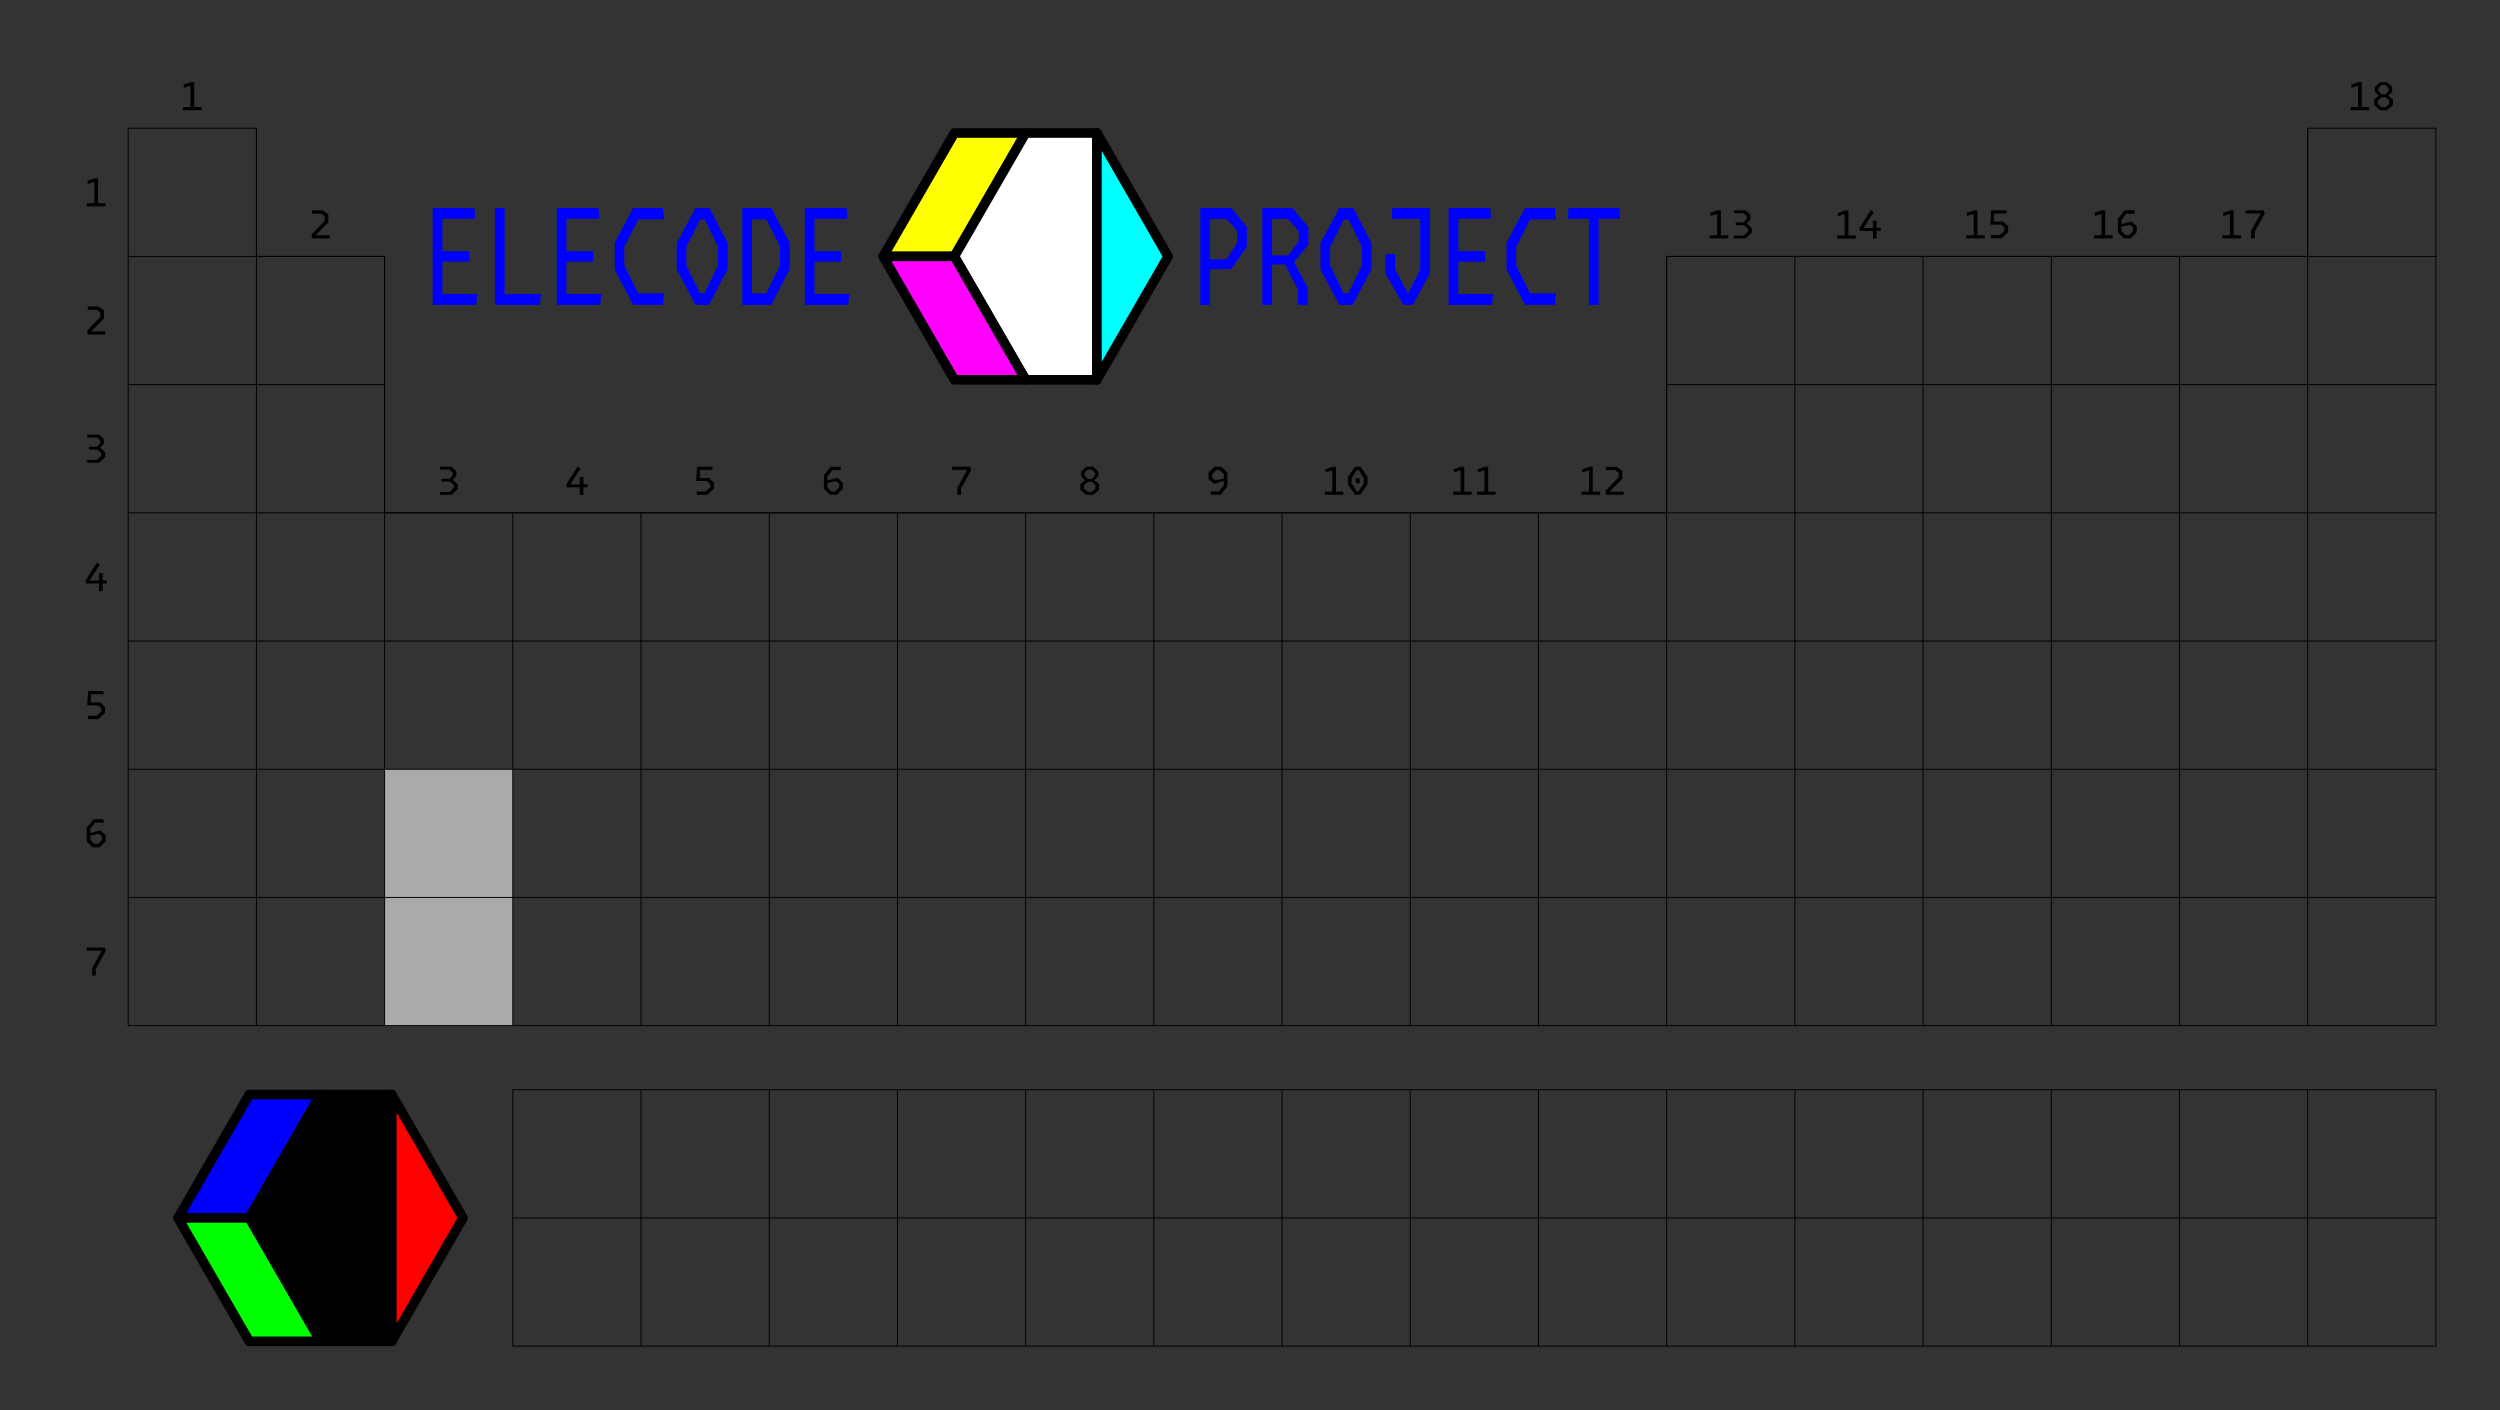 <?xml version="1.0" encoding="UTF-8"?>
<svg id="a" data-name="图层 2" xmlns="http://www.w3.org/2000/svg" viewBox="0 0 7800 4400">
  <rect x="0" y="0" width="7800" height="4400" fill="#333333" stroke="none"/>
  <rect x="1200" y="2400" width="400" height="800" style="fill: #aaa;"/>
  <g>
    <polyline points="7200 400 7200 800 5200 800 5200 1600 1200 1600 1200 800 800 800 800 400" style="fill: none; stroke: #000; stroke-miterlimit: 10; stroke-width: 3px;"/>
    <polygon points="7600 400 7600 3200 400 3200 400 400 800 400 800 800 1200 800 1200 1600 5200 1600 5200 800 7200 800 7200 400 7600 400" style="fill: none; stroke: #000; stroke-miterlimit: 10; stroke-width: 3px;"/>
    <line x1="400" y1="2800" x2="7600" y2="2800" style="fill: none; stroke: #000; stroke-miterlimit: 10; stroke-width: 3px;"/>
    <line x1="400" y1="2400" x2="7600" y2="2400" style="fill: none; stroke: #000; stroke-miterlimit: 10; stroke-width: 3px;"/>
    <line x1="400" y1="2000" x2="7600" y2="2000" style="fill: none; stroke: #000; stroke-miterlimit: 10; stroke-width: 3px;"/>
    <polyline points="7600 1600 7200 1600 6800 1600 6400 1600 6000 1600 5600 1600 5200 1600" style="fill: none; stroke: #000; stroke-miterlimit: 10; stroke-width: 3px;"/>
    <polyline points="1200 1600 800 1600 400 1600" style="fill: none; stroke: #000; stroke-miterlimit: 10; stroke-width: 3px;"/>
    <polyline points="5200 1200 5600 1200 6000 1200 6400 1200 6800 1200 7200 1200 7600 1200" style="fill: none; stroke: #000; stroke-miterlimit: 10; stroke-width: 3px;"/>
    <polyline points="1200 1200 800 1200 400 1200" style="fill: none; stroke: #000; stroke-miterlimit: 10; stroke-width: 3px;"/>
    <line x1="7600" y1="800" x2="7200" y2="800" style="fill: none; stroke: #000; stroke-miterlimit: 10; stroke-width: 3px;"/>
    <line x1="800" y1="800" x2="400" y2="800" style="fill: none; stroke: #000; stroke-miterlimit: 10; stroke-width: 3px;"/>
    <polyline points="7200 3200 7200 2800 7200 2400 7200 2000 7200 1600 7200 1200 7200 800" style="fill: none; stroke: #000; stroke-miterlimit: 10; stroke-width: 3px;"/>
    <polyline points="6800 3200 6800 2800 6800 2400 6800 2000 6800 1600 6800 1200 6800 800" style="fill: none; stroke: #000; stroke-miterlimit: 10; stroke-width: 3px;"/>
    <polyline points="6400 3200 6400 2800 6400 2400 6400 2000 6400 1600 6400 1200 6400 800" style="fill: none; stroke: #000; stroke-miterlimit: 10; stroke-width: 3px;"/>
    <polyline points="6000 3200 6000 2800 6000 2400 6000 2000 6000 1600 6000 1200 6000 800" style="fill: none; stroke: #000; stroke-miterlimit: 10; stroke-width: 3px;"/>
    <polyline points="5600 3200 5600 2800 5600 2400 5600 2000 5600 1600 5600 1200 5600 800" style="fill: none; stroke: #000; stroke-miterlimit: 10; stroke-width: 3px;"/>
    <polyline points="5200 3200 5200 2800 5200 2400 5200 2000 5200 1600" style="fill: none; stroke: #000; stroke-miterlimit: 10; stroke-width: 3px;"/>
    <polyline points="4800 3200 4800 2800 4800 2400 4800 2000 4800 1600" style="fill: none; stroke: #000; stroke-miterlimit: 10; stroke-width: 3px;"/>
    <polyline points="4400 3200 4400 2800 4400 2400 4400 2000 4400 1600" style="fill: none; stroke: #000; stroke-miterlimit: 10; stroke-width: 3px;"/>
    <polyline points="4000 3200 4000 2800 4000 2400 4000 2000 4000 1600" style="fill: none; stroke: #000; stroke-miterlimit: 10; stroke-width: 3px;"/>
    <polyline points="3600 3200 3600 2800 3600 2400 3600 2000 3600 1600" style="fill: none; stroke: #000; stroke-miterlimit: 10; stroke-width: 3px;"/>
    <polyline points="3200 3200 3200 2800 3200 2400 3200 2000 3200 1600" style="fill: none; stroke: #000; stroke-miterlimit: 10; stroke-width: 3px;"/>
    <polyline points="2800 3200 2800 2800 2800 2400 2800 2000 2800 1600" style="fill: none; stroke: #000; stroke-miterlimit: 10; stroke-width: 3px;"/>
    <polyline points="2400 3200 2400 2800 2400 2400 2400 2000 2400 1600" style="fill: none; stroke: #000; stroke-miterlimit: 10; stroke-width: 3px;"/>
    <polyline points="2000 3200 2000 2800 2000 2400 2000 2000 2000 1600" style="fill: none; stroke: #000; stroke-miterlimit: 10; stroke-width: 3px;"/>
    <polyline points="1600 3200 1600 2800 1600 2400 1600 2000 1600 1600" style="fill: none; stroke: #000; stroke-miterlimit: 10; stroke-width: 3px;"/>
    <polyline points="1200 3200 1200 2800 1200 2400 1200 2000 1200 1600" style="fill: none; stroke: #000; stroke-miterlimit: 10; stroke-width: 3px;"/>
    <polyline points="800 3200 800 2800 800 2400 800 2000 800 1600 800 1200 800 800" style="fill: none; stroke: #000; stroke-miterlimit: 10; stroke-width: 3px;"/>
  </g>
  <g>
    <rect x="1600" y="3400" width="6000" height="800" style="fill: none; stroke: #000; stroke-miterlimit: 10; stroke-width: 3px;"/>
    <line x1="1600" y1="3800" x2="7600" y2="3800" style="fill: none; stroke: #000; stroke-miterlimit: 10; stroke-width: 3px;"/>
    <line x1="7200" y1="3400" x2="7200" y2="4200" style="fill: none; stroke: #000; stroke-miterlimit: 10; stroke-width: 3px;"/>
    <line x1="6800" y1="3400" x2="6800" y2="4200" style="fill: none; stroke: #000; stroke-miterlimit: 10; stroke-width: 3px;"/>
    <line x1="6400" y1="3400" x2="6400" y2="4200" style="fill: none; stroke: #000; stroke-miterlimit: 10; stroke-width: 3px;"/>
    <line x1="6000" y1="3400" x2="6000" y2="4200" style="fill: none; stroke: #000; stroke-miterlimit: 10; stroke-width: 3px;"/>
    <line x1="5600" y1="3400" x2="5600" y2="4200" style="fill: none; stroke: #000; stroke-miterlimit: 10; stroke-width: 3px;"/>
    <line x1="5200" y1="3400" x2="5200" y2="4200" style="fill: none; stroke: #000; stroke-miterlimit: 10; stroke-width: 3px;"/>
    <line x1="4800" y1="3400" x2="4800" y2="4200" style="fill: none; stroke: #000; stroke-miterlimit: 10; stroke-width: 3px;"/>
    <line x1="4400" y1="3400" x2="4400" y2="4200" style="fill: none; stroke: #000; stroke-miterlimit: 10; stroke-width: 3px;"/>
    <line x1="4000" y1="3400" x2="4000" y2="4200" style="fill: none; stroke: #000; stroke-miterlimit: 10; stroke-width: 3px;"/>
    <line x1="3600" y1="3400" x2="3600" y2="4200" style="fill: none; stroke: #000; stroke-miterlimit: 10; stroke-width: 3px;"/>
    <line x1="3200" y1="3400" x2="3200" y2="4200" style="fill: none; stroke: #000; stroke-miterlimit: 10; stroke-width: 3px;"/>
    <line x1="2800" y1="3400" x2="2800" y2="4200" style="fill: none; stroke: #000; stroke-miterlimit: 10; stroke-width: 3px;"/>
    <line x1="2400" y1="3400" x2="2400" y2="4200" style="fill: none; stroke: #000; stroke-miterlimit: 10; stroke-width: 3px;"/>
    <line x1="2000" y1="3400" x2="2000" y2="4200" style="fill: none; stroke: #000; stroke-miterlimit: 10; stroke-width: 3px;"/>
  </g>
  <g>
    <path d="m1000,3415l-222.337,385h-222.146l222.146-385h222.337Z" style="fill: blue; stroke: #000; stroke-linecap: round; stroke-linejoin: round; stroke-width: 30px;"/>
    <polygon points="1222.337 3415 1222.337 4185 1000 4185 777.663 3800 1000 3415 1222.337 3415" style="stroke: #000; stroke-linecap: round; stroke-linejoin: round; stroke-width: 30px;"/>
    <path d="m1000,4185h-222.337l-222.146-385h222.146l222.337,385Z" style="fill: lime; stroke: #000; stroke-linecap: round; stroke-linejoin: round; stroke-width: 30px;"/>
    <polygon points="1444.483 3800 1222.337 4185 1222.337 3415 1444.483 3800" style="fill: red; stroke: #000; stroke-linecap: round; stroke-linejoin: round; stroke-width: 30px;"/>
  </g>
  <g>
    <path d="m3200,415l-222.337,385h-222.146l222.146-385h222.337Z" style="fill: #ff0; stroke: #000; stroke-linecap: round; stroke-linejoin: round; stroke-width: 30px;"/>
    <polygon points="3422.337 415 3422.337 1185 3200 1185 2977.663 800 3200 415 3422.337 415" style="fill: #fff; stroke: #000; stroke-linecap: round; stroke-linejoin: round; stroke-width: 30px;"/>
    <path d="m3200,1185h-222.337l-222.146-385h222.146l222.337,385Z" style="fill: #f0f; stroke: #000; stroke-linecap: round; stroke-linejoin: round; stroke-width: 30px;"/>
    <polygon points="3644.483 800 3422.337 1185 3422.337 415 3644.483 800" style="fill: aqua; stroke: #000; stroke-linecap: round; stroke-linejoin: round; stroke-width: 30px;"/>
  </g>
  <g>
    <path d="m1350.041,648.706h129.661l3.589,33.989h-102.98v101.139h83.633v32.331h-83.633v101.139h108.754l-3.745,33.989h-135.279v-302.588Z" style="fill: blue;"/>
    <path d="m1544.148,648.706h30.114v268.599h113.434l-3.589,33.989h-139.959v-302.588Z" style="fill: blue;"/>
    <path d="m1737.006,648.706h129.661l3.589,33.989h-102.98v101.139h83.633v32.331h-83.633v101.139h108.754l-3.745,33.989h-135.279v-302.588Z" style="fill: blue;"/>
    <path d="m1917.85,840.621v-82.694l57.419-109.222h92.838l4.213,36.062h-80.98l-43.533,85.595v57.823l43.533,87.046h80.98l-4.213,36.062h-92.838l-57.419-110.673Z" style="fill: blue;"/>
    <path d="m2111.332,840.207v-81.865l58.511-109.636h43.844l56.483,109.636v81.865l-58.511,111.087h-41.816l-58.511-111.087Zm72.086,74.403h14.511l42.284-86.424v-57.823l-41.348-84.973h-14.667l-42.908,84.973v57.823l42.128,86.424Z" style="fill: blue;"/>
    <path d="m2315.893,648.706h90.342l57.42,109.015v81.657l-57.42,111.916h-90.342v-302.588Zm74.583,266.526l43.221-87.875v-57.616l-43.221-84.973h-44.313v230.464h44.313Z" style="fill: blue;"/>
    <path d="m2510.936,648.706h129.661l3.589,33.989h-102.98v101.139h83.633v32.331h-83.633v101.139h108.753l-3.745,33.989h-135.279v-302.588Z" style="fill: blue;"/>
  </g>
  <g>
    <path d="m3744.892,648.706h96.115l48.837,58.86v63.005l-49.149,69.015h-65.221v111.709h-30.582v-302.588Zm81.604,160.413l33.39-51.191v-37.098l-32.298-37.513h-52.115v125.802h51.022Z" style="fill: blue;"/>
    <path d="m3938.374,648.706h93.462l50.398,60.31v54.093l-44.937,54.922,42.128,78.963v54.3h-30.426v-49.326l-39.788-76.891h-40.256v126.217h-30.582v-302.588Zm80.668,147.978l33.235-44.352v-29.43l-33.235-39.585h-50.086v113.367h50.086Z" style="fill: blue;"/>
    <path d="m4119.998,840.207v-81.865l58.511-109.636h43.844l56.483,109.636v81.865l-58.511,111.087h-41.816l-58.511-111.087Zm72.086,74.403h14.511l42.284-86.424v-57.823l-41.348-84.973h-14.667l-42.908,84.973v57.823l42.128,86.424Z" style="fill: blue;"/>
    <path d="m4322.374,852.849v-60.103h30.114v47.668l40.724,75.025,37.916-74.403v-158.133h-90.03l3.589-34.197h116.399v204.143l-52.738,98.445h-29.958l-56.015-98.445Z" style="fill: blue;"/>
    <path d="m4519.601,648.706h129.661l3.589,33.989h-102.98v101.139h83.633v32.331h-83.633v101.139h108.754l-3.745,33.989h-135.279v-302.588Z" style="fill: blue;"/>
    <path d="m4700.446,840.621v-82.694l57.419-109.222h92.838l4.213,36.062h-80.981l-43.533,85.595v57.823l43.533,87.046h80.981l-4.213,36.062h-92.838l-57.419-110.673Z" style="fill: blue;"/>
    <path d="m4957.276,682.695h-65.844l2.652-33.989h158.527l2.497,33.989h-67.562v268.599h-30.27v-268.599Z" style="fill: blue;"/>
  </g>
  <g>
    <path d="m271.051,633.958h23.219v-66.717l-20.879,6.779v-10.379l22.439-7.44h10.08v77.757h23.039v9.84h-57.898v-9.84Z"/>
    <path d="m271.411,1032.159l41.519-43.018v-14.58l-11.58-7.919h-28.259l1.56-10.44h31.739l18.06,12.6v25.019l-39.838,40.138h43.978v9.84h-53.938l-3.24-11.64Z"/>
    <path d="m273.361,2233.359h28.619l14.219-13.319v-9.78l-9.899-9.479h-33.959l2.34-44.579h47.638l1.2,9.84h-39.238l-1.38,25.439h29.219l15.539,14.639v18.12l-20.639,19.559h-32.219l-1.44-10.439Z"/>
    <path d="m266.852,1811.519l35.398-56.037,9.06,6.119-31.679,49.678h29.219v-22.979h11.399v22.559h12.899v9.6h-12.899v24.06h-11.399v-24.06h-40.798l-1.2-8.939Z"/>
    <path d="m271.711,1434.979h31.079l13.379-12.719v-8.52l-12.419-10.92h-26.039v-9.18h25.679l9.179-11.459v-7.5l-10.199-9.66h-30.659l1.38-8.82h35.638l15.18,14.22v14.04l-11.1,12.599,15.479,14.16v14.639l-19.56,17.939h-35.638l-1.38-8.82Z"/>
    <path d="m287.37,3020.699l30.239-54.658h-47.818l1.2-9.84h55.798l3.42,10.021-31.499,57.118v20.459h-11.34v-23.1Z"/>
    <path d="m270.571,2625.319v-42.658l20.759-26.459h30.899l1.38,10.44h-26.459l-15.479,19.619v13.079l31.019-8.76,16.739,15.119v19.619l-18.779,18.479h-21.299l-18.779-18.479Zm23.939,8.04h11.16l12.479-12.84v-11.099l-9.6-8.22-26.879,5.64v13.679l12.839,12.84Z"/>
  </g>
  <g>
    <path d="m571.051,333.959h23.219v-66.718l-20.879,6.78v-10.379l22.439-7.439h10.08v77.757h23.039v9.839h-57.898v-9.839Z"/>
    <path d="m5334.302,733.959h23.219v-66.718l-20.879,6.78v-10.379l22.439-7.439h10.079v77.757h23.039v9.839h-57.897v-9.839Z"/>
    <path d="m5409.121,734.978h31.079l13.379-12.719v-8.52l-12.42-10.92h-26.039v-9.179h25.68l9.18-11.46v-7.5l-10.199-9.66h-30.659l1.38-8.819h35.639l15.18,14.219v14.04l-11.1,12.599,15.479,14.16v14.639l-19.559,17.939h-35.639l-1.38-8.82Z"/>
    <path d="m6933.912,733.959h23.22v-66.718l-20.879,6.78v-10.379l22.438-7.439h10.079v77.757h23.039v9.839h-57.897v-9.839Z"/>
    <path d="m7023.25,720.699l30.238-54.658h-47.817l1.2-9.839h55.797l3.42,10.02-31.498,57.118v20.459h-11.34v-23.099Z"/>
    <path d="m6533.432,733.959h23.219v-66.718l-20.879,6.78v-10.379l22.439-7.439h10.08v77.757h23.039v9.839h-57.898v-9.839Z"/>
    <path d="m6607.711,725.319v-42.659l20.76-26.458h30.898l1.38,10.439h-26.459l-15.479,19.619v13.08l31.02-8.76,16.738,15.119v19.62l-18.779,18.479h-21.299l-18.779-18.479Zm23.939,8.04h11.16l12.479-12.839v-11.1l-9.6-8.22-26.879,5.64v13.68l12.84,12.839Z"/>
    <path d="m6134.661,733.959h23.22v-66.718l-20.879,6.78v-10.379l22.438-7.439h10.08v77.757h23.039v9.839h-57.898v-9.839Z"/>
    <path d="m6211.041,733.359h28.619l14.22-13.32v-9.779l-9.9-9.479h-33.959l2.341-44.578h47.638l1.2,9.839h-39.238l-1.38,25.439h29.219l15.539,14.64v18.119l-20.639,19.559h-32.219l-1.44-10.439Z"/>
    <path d="m5732.111,734.679h23.219v-66.718l-20.879,6.78v-10.379l22.439-7.439h10.08v77.757h23.039v9.839h-57.898v-9.839Z"/>
    <path d="m5801.592,711.52l35.398-56.038,9.059,6.12-31.678,49.678h29.219v-22.979h11.398v22.559h12.9v9.6h-12.9v24.059h-11.398v-24.059h-40.799l-1.199-8.939Z"/>
    <path d="m7334.002,333.959h23.219v-66.718l-20.879,6.78v-10.379l22.439-7.439h10.079v77.757h23.039v9.839h-57.897v-9.839Z"/>
    <path d="m7407.321,328.079v-17.819l14.579-12-12.18-11.76v-14.759l15.959-15.539h21.96l15.959,15.539v14.759l-12.179,11.76,14.578,12v17.819l-18.358,15.719h-21.96l-18.358-15.719Zm23.099,6.479h12.479l11.579-10.08v-11.58l-11.579-9.419h-12.479l-11.579,9.419v11.58l11.579,10.08Zm0-40.438h12.479l9.96-10.5v-8.459l-9.96-9.959h-12.479l-9.959,9.959v8.459l9.959,10.5Z"/>
    <path d="m4934.392,1533.959h23.219v-66.718l-20.879,6.779v-10.379l22.439-7.439h10.079v77.757h23.039v9.839h-57.897v-9.839Z"/>
    <path d="m5008.431,1532.158l41.519-43.018v-14.58l-11.579-7.919h-28.26l1.561-10.439h31.738l18.06,12.599v25.02l-39.839,40.139h43.979v9.839h-53.938l-3.24-11.64Z"/>
    <path d="m4533.852,1533.959h23.219v-66.718l-20.879,6.779v-10.379l22.439-7.439h10.079v77.757h23.039v9.839h-57.897v-9.839Z"/>
    <path d="m4608.251,1533.959h23.219v-66.718l-20.879,6.779v-10.379l22.439-7.439h10.079v77.757h23.039v9.839h-57.897v-9.839Z"/>
    <path d="m4133.401,1533.959h23.219v-66.718l-20.879,6.78v-10.379l22.439-7.439h10.079v77.757h23.039v9.839h-57.897v-9.839Z"/>
    <path d="m4205.521,1487.94l22.499-31.738h16.859l21.72,31.738v23.699l-22.499,32.159h-16.08l-22.499-32.159v-23.699Zm27.719,45.238h5.58l16.26-25.019v-16.739l-15.899-24.599h-5.64l-16.5,24.599v16.739l16.199,25.019Zm-3.06-41.338h11.819v16.2h-11.819v-16.2Z"/>
    <path d="m3829.429,1474.681v42.658l-20.759,26.459h-30.899l-1.38-10.439h26.459l15.479-19.619v-13.079l-31.019,8.76-16.739-15.12v-19.619l18.779-18.479h21.299l18.779,18.479Zm-37.978,24.119l26.879-5.64v-13.68l-12.84-12.839h-11.159l-12.479,12.839v11.1l9.6,8.22Z"/>
    <path d="m3370.661,1528.079v-17.819l14.579-12-12.179-11.76v-14.759l15.959-15.539h21.959l15.959,15.539v14.759l-12.179,11.76,14.579,12v17.819l-18.359,15.719h-21.959l-18.359-15.719Zm23.099,6.479h12.479l11.58-10.08v-11.579l-11.58-9.42h-12.479l-11.579,9.42v11.579l11.579,10.08Zm0-40.438h12.479l9.96-10.5v-8.459l-9.96-9.96h-12.479l-9.959,9.96v8.459l9.959,10.5Z"/>
    <path d="m2987.37,1520.699l30.239-54.658h-47.818l1.2-9.839h55.798l3.42,10.02-31.499,57.117v20.459h-11.34v-23.099Z"/>
    <path d="m2570.571,1525.319v-42.658l20.759-26.459h30.898l1.38,10.439h-26.459l-15.479,19.619v13.08l31.019-8.76,16.739,15.119v19.619l-18.779,18.479h-21.299l-18.779-18.479Zm23.938,8.04h11.16l12.479-12.84v-11.1l-9.6-8.22-26.879,5.64v13.68l12.839,12.84Z"/>
    <path d="m2173.361,1533.359h28.619l14.219-13.32v-9.779l-9.899-9.479h-33.959l2.34-44.578h47.638l1.2,9.839h-39.238l-1.38,25.439h29.219l15.539,14.64v18.119l-20.639,19.559h-32.219l-1.44-10.439Z"/>
    <path d="m1766.852,1511.52l35.398-56.038,9.06,6.12-31.679,49.678h29.219v-22.979h11.399v22.56h12.899v9.6h-12.899v24.059h-11.399v-24.059h-40.798l-1.2-8.939Z"/>
    <path d="m1371.711,1534.978h31.079l13.379-12.719v-8.52l-12.419-10.92h-26.039v-9.179h25.679l9.179-11.46v-7.5l-10.199-9.66h-30.659l1.38-8.819h35.638l15.18,14.219v14.04l-11.1,12.599,15.479,14.16v14.639l-19.56,17.939h-35.638l-1.38-8.82Z"/>
    <path d="m971.411,732.158l41.519-43.018v-14.58l-11.58-7.919h-28.259l1.56-10.439h31.739l18.06,12.599v25.019l-39.838,40.139h43.978v9.839h-53.938l-3.24-11.64Z"/>
  </g>
</svg>
